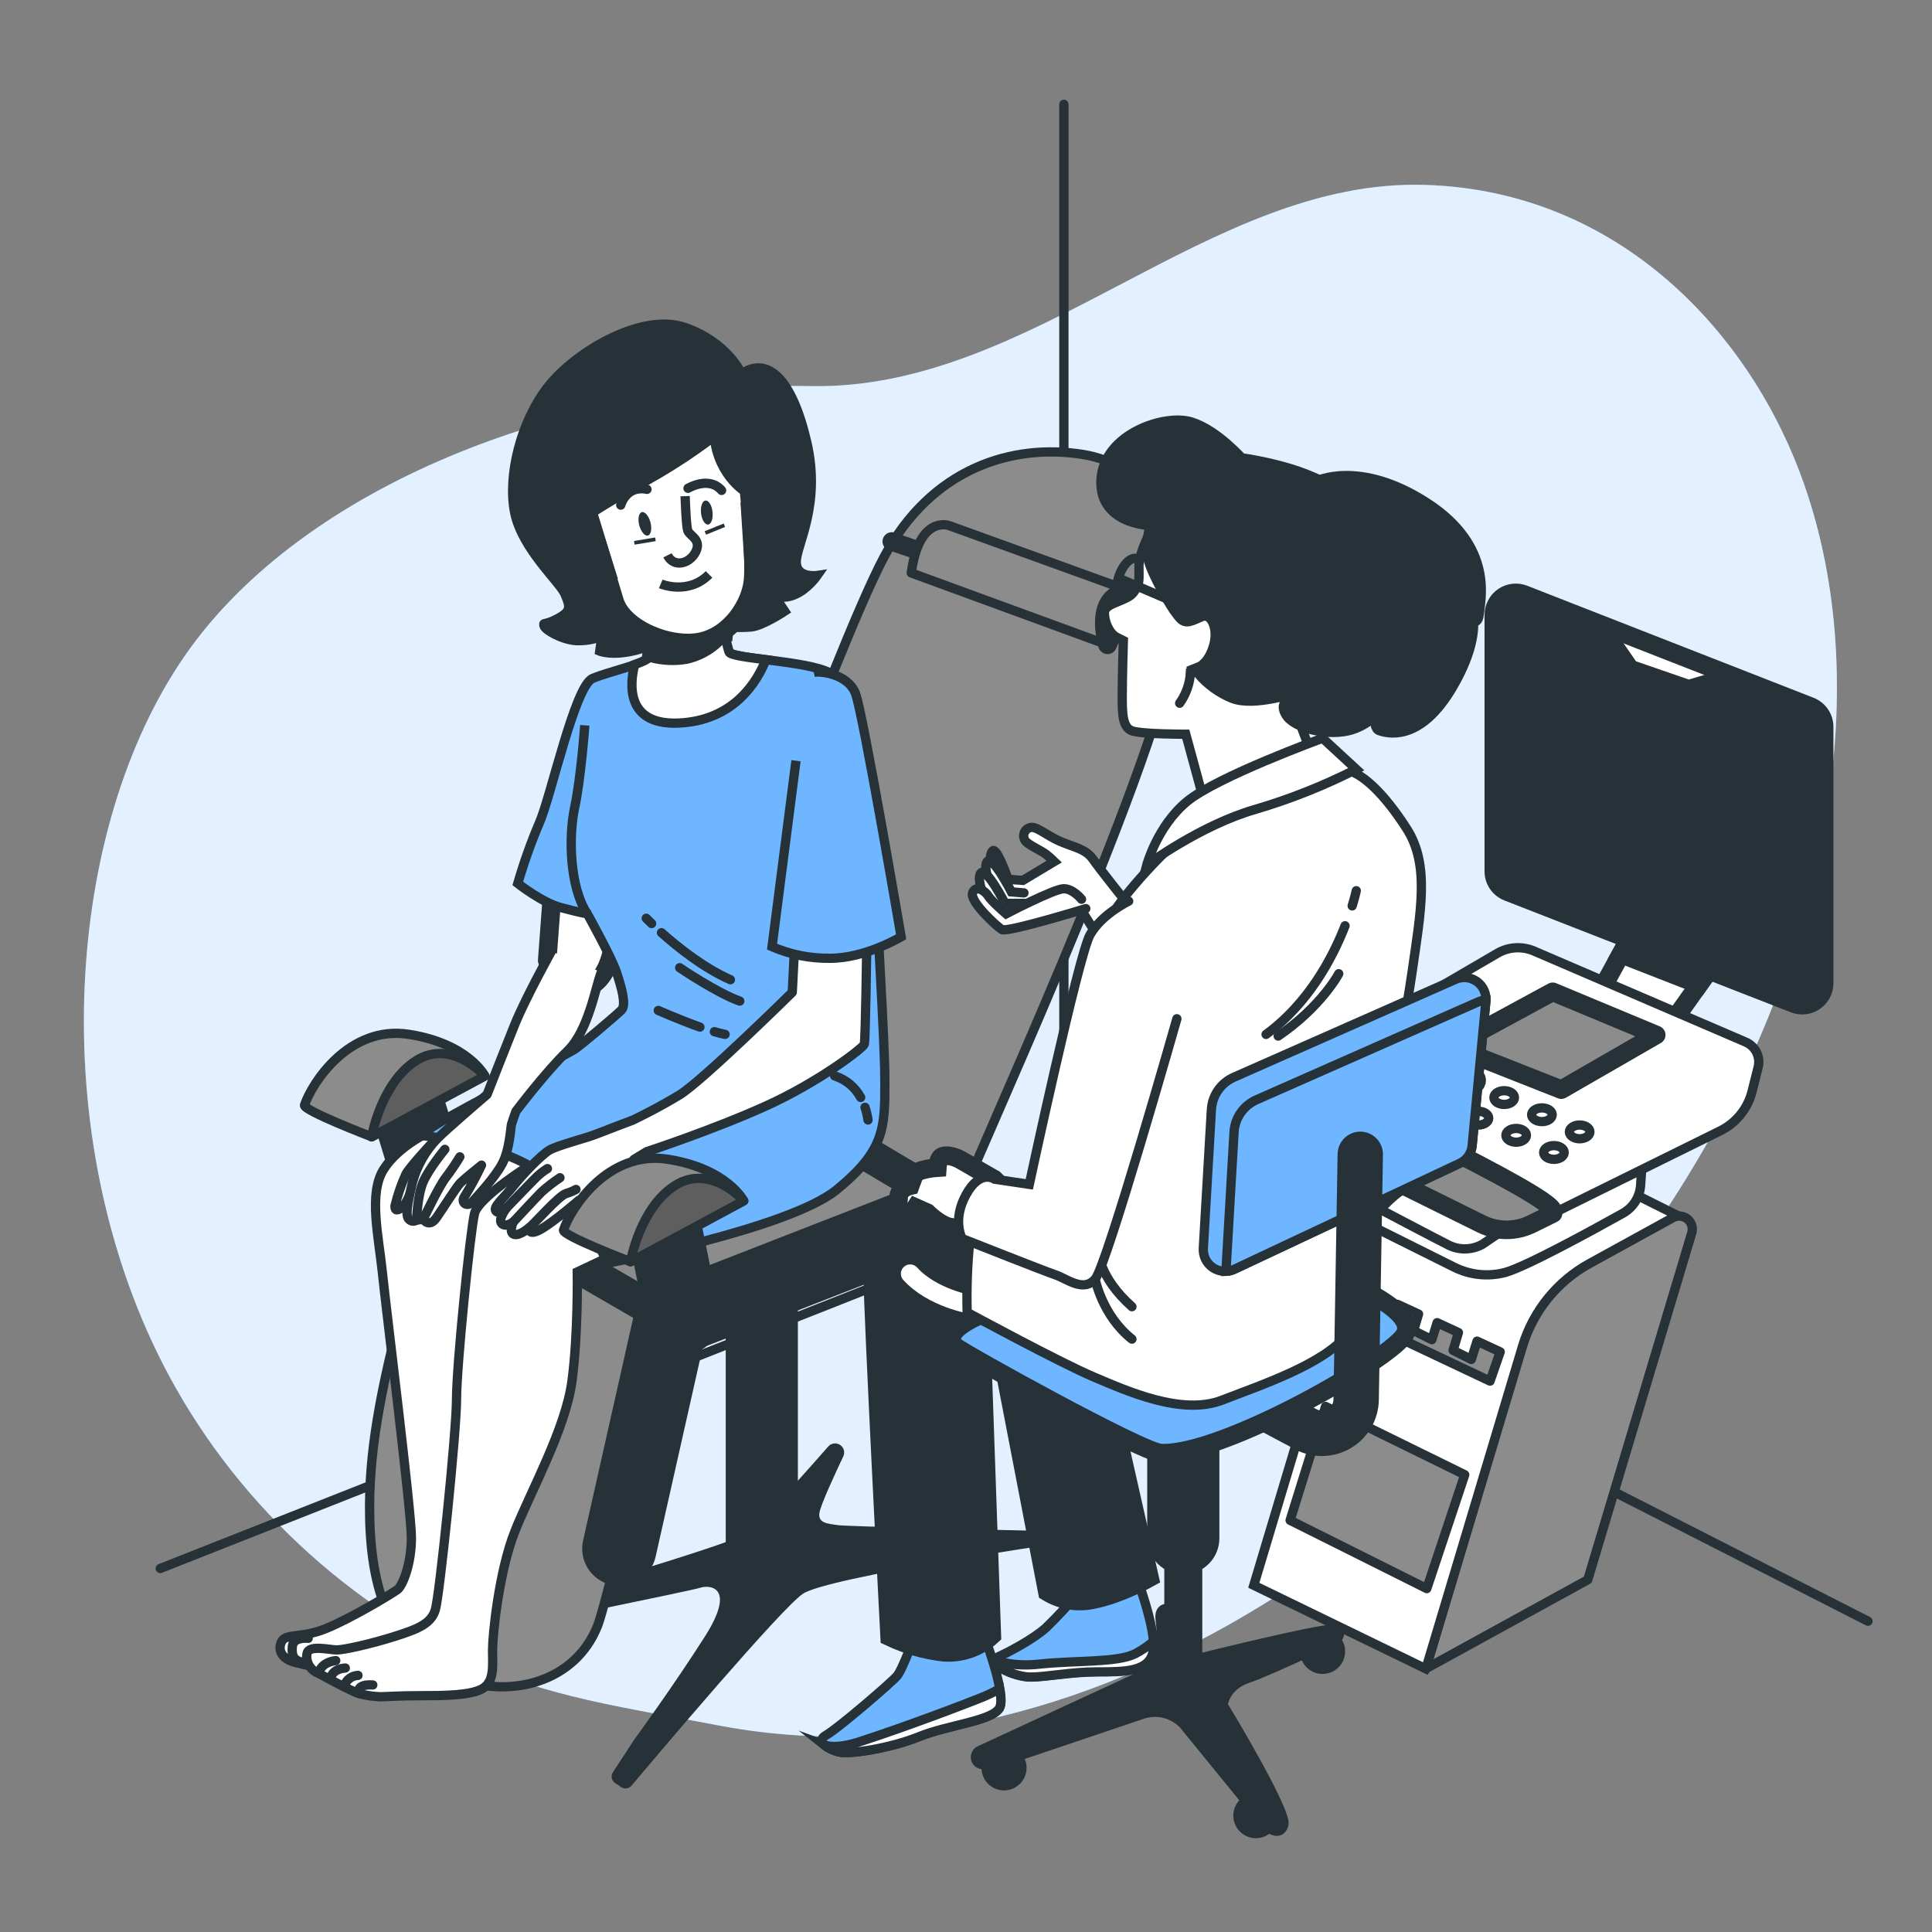 <svg width="104" height="104" viewBox="0 0 104 104" fill="none" xmlns="http://www.w3.org/2000/svg">
<rect x="0" y="0" width="104" height="104" fill="#808080" stroke="none"/>
<path d="M38.882 92.918C60.441 96.893 81.892 78.963 91.761 61.776C98.317 50.353 100.932 36.945 97.105 26.035C94.301 18.04 87.248 10.294 76.752 9.955C65.073 9.568 55.663 21.008 43.657 20.785C31.651 20.563 17.472 25.476 10.608 34.397C3.744 43.318 2.328 59.584 8.174 72.205C11.502 79.4 17.405 85.563 25.074 89.303C29.291 91.36 33.844 91.942 38.617 92.868L38.882 92.918Z" fill="#6EB6FF"/>
<path opacity="0.8" d="M38.882 92.918C60.441 96.893 81.892 78.963 91.761 61.776C98.317 50.353 100.932 36.945 97.105 26.035C94.301 18.04 87.248 10.294 76.752 9.955C65.073 9.568 55.663 21.008 43.657 20.785C31.651 20.563 17.472 25.476 10.608 34.397C3.744 43.318 2.328 59.584 8.174 72.205C11.502 79.4 17.405 85.563 25.074 89.303C29.291 91.36 33.844 91.942 38.617 92.868L38.882 92.918Z" fill="white"/>
<path d="M8.628 84.431L57.269 65.216L100.554 87.27" stroke="#263238" stroke-width="0.5" stroke-miterlimit="10" stroke-linecap="round"/>
<path d="M57.269 65.216V5.616" stroke="#263238" stroke-width="0.5" stroke-miterlimit="10" stroke-linecap="round"/>
<path d="M34.162 93.613L32.993 95.401C32.962 95.447 32.941 95.499 32.93 95.553C32.92 95.607 32.92 95.662 32.931 95.716C32.942 95.77 32.964 95.822 32.995 95.867C33.026 95.913 33.065 95.952 33.112 95.982L33.438 96.2C33.524 96.259 33.628 96.284 33.731 96.269C33.834 96.255 33.927 96.203 33.993 96.123C35.352 94.509 42.029 86.611 43.21 85.8C44.525 84.895 56.938 83.086 56.938 83.086C56.916 82.903 56.829 82.734 56.692 82.61C56.556 82.487 56.38 82.416 56.195 82.412C53.774 82.358 45.517 82.169 45.094 82.098C44.602 82.017 44.025 82.017 44.108 81.441C44.167 81.025 44.963 79.309 45.394 78.397C45.426 78.33 45.442 78.255 45.441 78.18C45.44 78.106 45.422 78.032 45.388 77.965C45.353 77.898 45.304 77.84 45.244 77.796C45.184 77.751 45.114 77.721 45.04 77.707C44.957 77.692 44.871 77.698 44.792 77.726C44.712 77.753 44.641 77.801 44.585 77.865C43.83 78.73 40.934 82.025 40.078 82.593C39.221 83.161 28.654 86.264 25.873 87.075C25.803 87.094 25.739 87.132 25.687 87.184C25.636 87.236 25.599 87.3 25.581 87.371C25.562 87.442 25.562 87.516 25.582 87.586C25.601 87.657 25.638 87.721 25.69 87.772C25.739 87.823 25.8 87.861 25.867 87.882C25.934 87.903 26.006 87.907 26.075 87.893C27.677 87.566 37.24 85.621 37.694 85.469C38.187 85.305 39.668 85.388 37.939 88.103C36.211 90.817 34.162 93.613 34.162 93.613Z" fill="#263238"/>
<path d="M41.007 86.179C40.492 86.178 39.999 85.973 39.635 85.609C39.271 85.245 39.066 84.751 39.066 84.236V68.266C39.083 67.762 39.295 67.284 39.657 66.933C40.019 66.583 40.504 66.387 41.008 66.387C41.512 66.387 41.997 66.583 42.359 66.933C42.721 67.284 42.933 67.762 42.95 68.266V84.24C42.949 84.755 42.743 85.248 42.379 85.611C42.015 85.975 41.522 86.179 41.007 86.179Z" fill="#263238"/>
<path d="M21.407 57.791L23.167 63.565" stroke="#263238" stroke-width="4" stroke-miterlimit="10" stroke-linecap="round"/>
<path d="M16.392 59.488C16.299 59.773 20.003 61.192 20.003 61.192L26.098 57.914C26.098 57.914 25.218 56.179 22.008 55.678C18.799 55.176 16.794 58.292 16.392 59.488Z" fill="#8C8C8C" stroke="#263238" stroke-width="0.5" stroke-linecap="round" stroke-linejoin="round"/>
<path d="M20.003 61.2C20.003 61.2 20.505 58.288 22.41 57.09C24.315 55.892 26.098 57.922 26.098 57.922L20.003 61.2Z" fill="#5E5E5E" stroke="#263238" stroke-width="0.5" stroke-linecap="round" stroke-linejoin="round"/>
<path d="M36.109 71.059C36.109 71.059 32.849 85.827 32.157 87.541C30.967 90.505 27.616 91.399 24.769 90.422C20.671 89.024 19.881 84.912 19.895 81.024C19.91 77.488 20.702 74.16 21.538 70.764C21.94 69.127 22.296 67.477 22.664 65.834C22.726 65.56 22.909 63.698 23.167 63.565L37.232 56.324C37.232 56.324 44.963 34.957 47.551 30.052C50.138 25.147 54.556 23.856 58.313 24.467C61.543 24.993 64.307 28.003 63.218 34.821C62.127 41.64 51.986 63.525 51.713 64.611C51.441 65.697 36.109 71.059 36.109 71.059Z" fill="#8C8C8C" stroke="#263238" stroke-width="0.5" stroke-linecap="round" stroke-linejoin="round"/>
<path d="M36.109 71.467C36.036 71.467 35.964 71.448 35.901 71.413L22.959 63.925C22.902 63.903 22.851 63.87 22.809 63.826C22.767 63.783 22.735 63.731 22.715 63.674C22.695 63.617 22.688 63.556 22.693 63.496C22.699 63.435 22.718 63.377 22.749 63.325C22.779 63.273 22.821 63.228 22.871 63.194C22.921 63.16 22.977 63.136 23.037 63.126C23.096 63.116 23.158 63.119 23.216 63.135C23.274 63.15 23.329 63.179 23.375 63.218L36.317 70.706C36.389 70.754 36.445 70.824 36.475 70.906C36.506 70.988 36.51 71.077 36.487 71.161C36.464 71.245 36.415 71.32 36.347 71.375C36.279 71.43 36.196 71.462 36.109 71.467Z" fill="#8C8C8C" stroke="#263238" stroke-linecap="round" stroke-linejoin="round"/>
<path d="M51.23 65.235C51.157 65.235 51.086 65.216 51.022 65.179L37.024 56.849C36.949 56.786 36.898 56.698 36.882 56.601C36.865 56.504 36.883 56.404 36.933 56.319C36.983 56.234 37.061 56.17 37.154 56.138C37.247 56.105 37.348 56.107 37.44 56.142L51.438 64.462C51.531 64.517 51.599 64.607 51.627 64.711C51.655 64.816 51.641 64.927 51.588 65.021C51.553 65.085 51.501 65.139 51.438 65.176C51.375 65.214 51.304 65.234 51.23 65.235Z" fill="#8C8C8C" stroke="#263238" stroke-linecap="round" stroke-linejoin="round"/>
<path d="M51.584 65.029L36.109 71.059L33.34 83.362" stroke="#263238" stroke-width="4" stroke-miterlimit="10" stroke-linecap="round"/>
<path d="M48.006 29.148L63.288 34.379" stroke="#263238" stroke-linecap="round" stroke-linejoin="round"/>
<path d="M49.055 30.842L59.619 34.711L60.867 31.828L51.091 28.292C51.091 28.292 49.477 27.689 49.055 30.842Z" fill="#8C8C8C" stroke="#263238" stroke-width="0.5" stroke-linecap="round" stroke-linejoin="round"/>
<path d="M59.619 34.711C59.619 34.711 58.752 31.963 60.867 31.828L59.619 34.711Z" fill="#5E5E5E" stroke="#263238" stroke-linecap="round" stroke-linejoin="round"/>
<path d="M39.917 20.12C39.917 20.12 39.183 18.425 36.864 17.624C34.545 16.823 30.992 18.928 29.513 20.8C28.034 22.672 27.306 25.607 27.703 27.585C28.101 29.563 30.135 31.319 30.418 31.997C30.701 32.675 30.757 32.902 30.021 33.297C29.284 33.692 29.23 33.467 29.286 33.692C29.343 33.917 30.247 34.428 30.984 34.484C31.465 34.508 31.946 34.431 32.396 34.258L32.284 35.05C32.284 35.05 32.962 35.333 34.262 34.994C35.562 34.655 36.134 34.089 36.134 34.089C36.134 34.089 37.151 34.541 37.717 34.541C38.213 34.511 38.705 34.436 39.187 34.314L39.243 33.75C39.639 33.783 40.036 33.783 40.431 33.75C41.055 33.692 42.241 32.902 42.241 32.902L41.675 32.053C41.857 32.121 42.052 32.151 42.246 32.142C42.441 32.132 42.632 32.083 42.806 31.997C43.484 31.714 43.994 30.978 43.994 30.978C43.994 30.978 42.863 31.148 42.863 30.243C42.863 29.339 44.219 27.19 43.428 23.795C42.638 20.401 41.332 19.159 39.917 20.12Z" fill="#263238" stroke="#263238" stroke-width="0.5" stroke-miterlimit="10"/>
<path d="M29.727 48.071L29.457 51.701C29.457 51.701 30.081 53.492 31.25 53.269C32.419 53.047 32.773 51.969 32.997 51.029C33.16 50.26 33.279 49.482 33.355 48.699L29.727 48.071Z" fill="white" stroke="#263238" stroke-linecap="round" stroke-linejoin="round"/>
<path d="M23.167 60.909C23.167 60.909 21.466 61.657 20.648 62.953C19.831 64.249 20.384 66.56 20.58 68.469C20.775 70.379 22.146 81.343 22.146 82.774C22.146 84.205 21.669 85.363 21.397 85.567C21.125 85.771 18.876 87.133 17.514 87.678C16.151 88.223 15.334 87.886 15.13 88.427C14.926 88.968 15.338 89.313 15.754 89.448C16.17 89.584 18.545 90.131 19.498 89.864C20.451 89.598 20.996 89.251 22.699 88.91C24.403 88.569 25.151 88.978 25.22 87.277C25.289 85.575 25.083 83.741 25.151 81.827C25.22 79.914 26.038 75.015 26.106 72.018C26.175 69.021 26.173 66.365 26.173 66.365L30.601 63.775C30.107 62.638 29.243 61.702 28.149 61.119C26.368 60.228 23.167 60.909 23.167 60.909Z" fill="white" stroke="#263238" stroke-width="0.5" stroke-miterlimit="10" stroke-linecap="round"/>
<path d="M16.59 88.192C16.59 88.192 15.789 88.09 15.737 88.631C15.685 89.172 15.841 89.38 16.28 89.484" stroke="#263238" stroke-width="0.5" stroke-miterlimit="10" stroke-linecap="round"/>
<path d="M28.737 62.585C28.737 62.585 25.771 64.41 25.544 65.323C25.318 66.236 24.575 73.534 24.575 75.307C24.575 77.079 23.662 85.915 23.433 86.657C23.204 87.4 22.52 87.683 21.266 88.082C20.012 88.481 18.529 88.816 18.129 88.816C17.73 88.816 16.646 88.531 16.534 88.989C16.517 89.052 16.509 89.117 16.509 89.182C16.513 89.373 16.572 89.558 16.68 89.714C16.788 89.871 16.94 89.993 17.116 90.064L17.16 90.083C17.16 90.083 18.928 91.052 19.327 91.167C19.7 91.266 20.082 91.323 20.467 91.337C20.696 91.337 21.494 91.279 22.634 91.279C23.774 91.279 25.372 91.279 26 90.882C26.628 90.484 26.514 89.634 26.514 88.827C26.514 88.02 26.855 84.606 27.712 82.441C28.569 80.276 30.449 76.908 30.79 74.342C31.131 71.775 31.075 68.468 31.075 68.468L33.128 67.498C33.012 66.246 32.537 65.053 31.759 64.064C30.449 62.357 28.737 62.585 28.737 62.585Z" fill="white" stroke="#263238" stroke-width="0.5" stroke-miterlimit="10" stroke-linecap="round"/>
<path d="M17.16 90.075C17.16 90.075 17.218 89.502 18.073 89.39" stroke="#263238" stroke-width="0.5" stroke-miterlimit="10" stroke-linecap="round"/>
<path d="M17.788 90.359C17.788 90.359 17.844 89.846 18.587 89.79" stroke="#263238" stroke-width="0.5" stroke-miterlimit="10" stroke-linecap="round"/>
<path d="M18.529 90.759C18.578 90.599 18.676 90.457 18.809 90.355C18.942 90.252 19.104 90.194 19.271 90.187" stroke="#263238" stroke-width="0.5" stroke-miterlimit="10" stroke-linecap="round"/>
<path d="M19.327 91.158C19.327 91.158 19.098 90.644 20.068 90.701" stroke="#263238" stroke-width="0.5" stroke-miterlimit="10" stroke-linecap="round"/>
<path d="M34.68 33.322C34.68 33.322 35.225 34.753 35.096 35.229C34.967 35.706 32.849 36.115 31.895 36.523C30.94 36.931 29.646 42.927 29.035 44.29C28.583 45.355 28.195 46.446 27.872 47.557C27.872 47.557 29.166 48.581 30.187 48.853C31.208 49.126 31.616 49.192 31.616 49.192C31.616 49.192 32.91 51.509 33.182 52.327C33.455 53.144 33.727 54.097 33.455 54.369C33.182 54.642 31.343 56.208 30.936 56.48C30.528 56.753 24.737 59.75 23.656 60.432L22.566 61.113C22.566 61.113 26.04 61.385 28.492 62.748C30.944 64.11 32.714 67.993 32.714 67.993C32.714 67.993 42.455 66.155 45.042 64.041C47.63 61.928 47.632 60.713 47.632 58.253C47.632 55.792 47.156 48.988 47.156 47.353C47.156 45.719 45.725 37.205 44.907 36.388C44.09 35.57 39.389 35.502 39.254 35.094C39.119 34.686 38.838 33.322 38.838 33.322H34.68Z" fill="#6EB6FF" stroke="#263238" stroke-width="0.5" stroke-miterlimit="10"/>
<path d="M35.607 50.207C36.462 50.968 37.877 52.108 39.318 52.738" stroke="#263238" stroke-width="0.5" stroke-miterlimit="10" stroke-linecap="round"/>
<path d="M34.788 49.431C34.788 49.431 34.892 49.537 35.077 49.714" stroke="#263238" stroke-width="0.5" stroke-miterlimit="10" stroke-linecap="round"/>
<path d="M36.585 52.092C36.585 52.092 38.598 53.458 39.821 53.889" stroke="#263238" stroke-width="0.5" stroke-miterlimit="10" stroke-linecap="round"/>
<path d="M46.565 59.609C46.639 59.83 46.692 60.058 46.725 60.289" stroke="#263238" stroke-width="0.5" stroke-miterlimit="10" stroke-linecap="round"/>
<path d="M44.928 57.916C45.528 58.106 46.031 58.523 46.33 59.076" stroke="#263238" stroke-width="0.5" stroke-miterlimit="10" stroke-linecap="round"/>
<path d="M38.455 55.536C38.663 55.599 38.871 55.648 39.031 55.68" stroke="#263238" stroke-width="0.5" stroke-miterlimit="10" stroke-linecap="round"/>
<path d="M35.435 54.392C35.435 54.392 36.585 54.9 37.677 55.289" stroke="#263238" stroke-width="0.5" stroke-miterlimit="10" stroke-linecap="round"/>
<path d="M36.791 38.906C39.574 38.667 40.766 36.672 41.23 35.512C40.177 35.379 39.301 35.266 39.243 35.096C39.106 34.68 38.827 33.324 38.827 33.324H34.667C34.667 33.324 35.212 34.755 35.083 35.231C35.029 35.422 34.653 35.603 34.162 35.778C33.925 36.704 33.571 39.185 36.791 38.906Z" fill="white" stroke="#263238" stroke-width="0.5" stroke-miterlimit="10"/>
<path d="M36.928 35.237C37.745 35.047 38.464 34.564 38.95 33.881C38.884 33.567 38.834 33.322 38.834 33.322H34.674C34.674 33.322 35.167 34.622 35.09 35.154C35.689 35.317 36.317 35.345 36.928 35.237Z" fill="#263238" stroke="#263238" stroke-miterlimit="10"/>
<path d="M38.673 23.005C37.441 23.971 36.137 24.841 34.771 25.607C32.623 26.793 31.605 27.479 31.605 27.479C31.605 27.479 32.791 31.381 33.074 32.342C33.527 33.869 36.071 34.886 37.712 34.547C39.353 34.208 40.427 32.511 40.539 31.219C40.651 29.927 40.314 26.3 40.314 26.3C40.314 26.3 38.673 25.376 38.673 23.005Z" fill="white" stroke="#263238" stroke-miterlimit="10"/>
<path d="M34.145 29.22L35.281 29.031" stroke="#263238" stroke-width="0.2" stroke-miterlimit="10"/>
<path d="M38.994 28.273L37.97 28.689" stroke="#263238" stroke-width="0.2" stroke-miterlimit="10"/>
<path d="M36.881 26.707C36.881 26.707 36.929 28.276 37.022 28.561C37.116 28.846 37.783 29.037 37.451 29.703C37.118 30.368 36.263 30.56 35.93 29.894" stroke="#263238" stroke-width="0.5" stroke-miterlimit="10"/>
<path d="M35.015 28.12C35.104 28.467 35.044 28.783 34.877 28.827C34.711 28.871 34.503 28.619 34.411 28.276C34.32 27.933 34.384 27.612 34.549 27.569C34.713 27.525 34.923 27.772 35.015 28.12Z" fill="#263238"/>
<path d="M38.355 27.558C38.395 27.914 38.288 28.22 38.118 28.238C37.947 28.257 37.777 27.983 37.737 27.627C37.698 27.271 37.804 26.963 37.977 26.945C38.149 26.926 38.318 27.201 38.355 27.558Z" fill="#263238"/>
<path d="M33.415 27.19C33.415 27.19 33.698 26.115 34.827 26.341" stroke="#263238" stroke-width="0.5" stroke-miterlimit="10" stroke-linecap="round"/>
<path d="M37.035 26.285C37.035 26.285 38.164 25.607 38.844 26.398" stroke="#263238" stroke-width="0.5" stroke-miterlimit="10" stroke-linecap="round"/>
<path d="M35.568 31.431C35.568 31.431 37.038 32.055 38.168 30.921" stroke="#263238" stroke-width="0.5" stroke-miterlimit="10"/>
<path d="M31.824 28.263C31.824 28.263 31.146 27.473 30.863 28.378C30.58 29.282 31.034 29.625 31.373 29.904C31.712 30.183 32.504 30.414 32.504 30.414L31.824 28.263Z" stroke="#263238" stroke-miterlimit="10"/>
<path d="M40.371 27.19C40.371 27.19 40.995 26.002 41.275 27.19C41.556 28.378 40.587 29.528 40.531 29.696L40.371 27.19Z" stroke="#263238" stroke-miterlimit="10"/>
<path d="M42.786 50.692L42.648 53.417C42.648 53.417 37.812 58.184 36.587 58.933C35.362 59.682 34.066 60.295 34.066 60.295C34.066 60.295 32.662 60.824 32.159 61.025C31.487 61.294 30.008 61.649 29.561 61.92C29.114 62.19 28.128 63.22 27.635 63.846C27.142 64.472 26.514 64.967 26.695 65.192C26.876 65.416 27.277 65.011 27.277 65.011C27.277 65.011 26.784 65.635 27.007 65.863C27.23 66.092 27.631 65.774 27.631 65.774C27.631 65.774 27.363 66.356 27.675 66.446C27.987 66.535 28.482 66.086 28.482 66.086C28.482 66.086 28.392 66.579 29.106 66.175C29.819 65.772 31.165 64.609 31.165 64.609C31.165 64.609 32.33 64.428 33.002 63.892C33.467 63.475 33.847 62.973 34.123 62.413L34.807 61.997C34.807 61.997 38.343 60.838 41.211 59.544C44.08 58.251 46.455 56.412 46.524 56.216C46.592 56.021 46.659 50.835 46.659 50.835C46.659 50.835 43.68 50.752 42.786 50.692Z" fill="white" stroke="#263238" stroke-width="0.5" stroke-linecap="round" stroke-linejoin="round"/>
<path d="M27.277 65.011C27.277 65.011 28.525 63.713 28.844 63.399C29.031 63.21 29.241 63.045 29.468 62.906" stroke="#263238" stroke-width="0.5" stroke-linecap="round" stroke-linejoin="round"/>
<path d="M27.635 65.774C27.635 65.774 28.843 64.474 29.157 64.16C29.467 63.882 29.796 63.628 30.143 63.398" stroke="#263238" stroke-width="0.5" stroke-linecap="round" stroke-linejoin="round"/>
<path d="M28.496 66.086C28.81 65.818 30.064 64.385 30.468 64.249C30.655 64.196 30.835 64.122 31.005 64.027" stroke="#263238" stroke-width="0.5" stroke-linecap="round" stroke-linejoin="round"/>
<path d="M42.848 40.951L41.559 50.96C42.547 51.388 43.616 51.601 44.693 51.584C46.6 51.584 48.508 50.426 48.508 50.426C48.508 50.426 46.463 38.437 46.056 37.347C45.648 36.257 44.148 36.121 43.807 36.19" fill="#6EB6FF"/>
<path d="M42.848 40.951L41.559 50.96C42.547 51.388 43.616 51.601 44.693 51.584C46.6 51.584 48.508 50.426 48.508 50.426C48.508 50.426 46.463 38.437 46.056 37.347C45.648 36.257 44.148 36.121 43.807 36.19" stroke="#263238" stroke-width="0.5" stroke-miterlimit="10"/>
<path d="M31.479 39.044C31.479 39.044 31.271 41.904 30.934 43.472C30.597 45.041 30.662 47.763 31.614 49.192" stroke="#263238" stroke-width="0.5" stroke-miterlimit="10"/>
<path d="M23.232 61.556C23.232 61.556 22.021 62.856 21.842 63.22C21.595 63.767 21.4 64.337 21.26 64.921C21.26 65.102 21.305 65.235 21.617 65.01C21.93 64.786 22.156 63.981 22.335 63.667C22.514 63.353 23.096 62.419 23.096 62.419" stroke="#263238" stroke-width="0.5" stroke-linecap="round" stroke-linejoin="round"/>
<path d="M29.682 51.208C29.682 51.208 28.292 53.716 27.71 55.149C27.25 56.285 26.508 58.18 26.219 58.918C25.871 59.215 24.07 60.761 23.544 61.287C22.902 61.952 22.44 62.769 22.2 63.66C22.021 64.468 21.797 65.325 21.977 65.587C22 65.623 22.03 65.654 22.065 65.679C22.1 65.703 22.14 65.72 22.181 65.729C22.223 65.737 22.266 65.737 22.308 65.728C22.35 65.72 22.39 65.703 22.425 65.678L22.782 65.632C22.782 65.632 23.096 66.125 23.5 65.543C23.904 64.96 24.575 63.879 24.798 63.66C25.02 63.442 25.919 62.72 25.919 62.72C25.651 63.291 25.351 63.846 25.023 64.384C24.754 64.742 25.158 65.008 25.426 64.698C25.694 64.388 26.637 63.398 27.038 62.637C27.44 61.876 27.487 60.711 27.531 60.532C27.558 60.424 27.681 60.081 27.774 59.819C27.774 59.819 29.368 57.71 30.532 56.589C31.697 55.467 32.057 53.096 32.369 52.333" fill="white"/>
<path d="M29.682 51.208C29.682 51.208 28.292 53.716 27.71 55.149C27.25 56.285 26.508 58.18 26.219 58.918C25.871 59.215 24.07 60.761 23.544 61.287C22.902 61.952 22.44 62.769 22.2 63.66C22.021 64.468 21.797 65.325 21.977 65.587C22 65.623 22.03 65.654 22.065 65.679C22.1 65.703 22.14 65.72 22.181 65.729C22.223 65.737 22.266 65.737 22.308 65.728C22.35 65.72 22.39 65.703 22.425 65.678L22.782 65.632C22.782 65.632 23.096 66.125 23.5 65.543C23.904 64.96 24.575 63.879 24.798 63.66C25.02 63.442 25.919 62.72 25.919 62.72C25.651 63.291 25.351 63.846 25.023 64.384C24.754 64.742 25.158 65.008 25.426 64.698C25.694 64.388 26.637 63.398 27.038 62.637C27.44 61.876 27.487 60.711 27.531 60.532C27.558 60.424 27.681 60.081 27.774 59.819C27.774 59.819 29.368 57.71 30.532 56.589C31.697 55.467 32.057 53.096 32.369 52.333" stroke="#263238" stroke-width="0.5" stroke-linecap="round" stroke-linejoin="round"/>
<path d="M22.782 65.633C22.782 65.633 23.635 63.842 23.993 63.392C24.267 63.034 24.521 62.66 24.754 62.273" stroke="#263238" stroke-width="0.5" stroke-linecap="round" stroke-linejoin="round"/>
<path d="M22.424 65.678C22.424 65.678 22.47 64.332 22.782 63.617C23.094 62.901 23.947 61.87 23.947 61.87" stroke="#263238" stroke-width="0.5" stroke-linecap="round" stroke-linejoin="round"/>
<path d="M35.647 65.512L36.749 70.928" stroke="#263238" stroke-width="4" stroke-miterlimit="10" stroke-linecap="round"/>
<path d="M30.333 66.215C30.237 66.5 33.942 67.918 33.942 67.918L40.036 64.642C40.036 64.642 39.156 62.906 35.949 62.404C32.742 61.903 30.734 65.011 30.333 66.215Z" fill="#8C8C8C" stroke="#263238" stroke-width="0.5" stroke-linecap="round" stroke-linejoin="round"/>
<path d="M33.941 67.919C33.941 67.919 34.443 65.007 36.348 63.809C38.253 62.611 40.036 64.641 40.036 64.641L33.941 67.919Z" fill="#5E5E5E" stroke="#263238" stroke-width="0.5" stroke-linecap="round" stroke-linejoin="round"/>
<path d="M82.368 61.47C81.73 61.117 81.131 60.863 80.785 61.054L76.299 63.521C74.558 64.478 73.262 66.082 72.692 67.985L67.492 85.336L76.752 89.831L90.688 65.626L82.368 61.47Z" fill="white" stroke="#263238" stroke-width="0.5" stroke-miterlimit="10" stroke-linecap="round"/>
<path d="M85.471 85.039L76.758 89.823L81.958 72.469C82.531 70.57 83.826 68.971 85.565 68.016L90.049 65.551C90.172 65.483 90.313 65.453 90.453 65.465C90.593 65.477 90.726 65.531 90.835 65.619C90.944 65.707 91.025 65.826 91.066 65.96C91.107 66.095 91.108 66.238 91.067 66.373L85.471 85.039Z" fill="#8C8C8C" stroke="#263238" stroke-width="0.5" stroke-linecap="round" stroke-linejoin="round"/>
<path d="M71.355 75.708L78.847 79.385L76.804 85.515L69.447 81.838L71.355 75.708Z" fill="#8C8C8C" stroke="#263238" stroke-width="0.5" stroke-linecap="round" stroke-linejoin="round"/>
<path d="M79.51 72.194L79.202 73.178L78.221 72.689L78.507 71.731L77.361 71.2L77.076 72.115L76.095 71.627L76.361 70.736L75.225 70.212L74.949 71.094L73.967 70.603L74.225 69.748L73.262 69.303L72.717 70.803L80.209 74.345L80.756 72.771L79.51 72.194Z" fill="#8C8C8C" stroke="#263238" stroke-width="0.5" stroke-linecap="round" stroke-linejoin="round"/>
<path d="M68.357 59.086L65.824 60.505C65.717 60.565 65.624 60.648 65.552 60.747C65.479 60.847 65.429 60.961 65.404 61.081C65.379 61.201 65.38 61.326 65.408 61.446C65.435 61.565 65.487 61.678 65.562 61.776C65.642 61.88 65.744 61.963 65.861 62.021L78.302 68.224C79.148 68.639 80.115 68.736 81.027 68.496C82.16 68.178 85.696 66.24 87.36 65.312C87.632 65.16 87.862 64.942 88.029 64.679C88.196 64.416 88.294 64.115 88.315 63.804L88.384 62.764L86.611 62.348L79.802 66.98C79.51 67.142 79.182 67.228 78.848 67.228C78.514 67.228 78.186 67.142 77.894 66.98C76.804 66.435 67.267 61.395 67.267 61.395C67.267 61.395 66.816 61.025 67.475 60.592C67.931 60.293 69.316 59.488 69.316 59.488L68.357 59.086Z" fill="white" stroke="#263238" stroke-width="0.5" stroke-miterlimit="10" stroke-linecap="round"/>
<path d="M88.246 49.55L85.931 53.774L89.746 55.409L92.743 51.185L88.246 49.55Z" fill="white" stroke="#263238" stroke-miterlimit="10" stroke-linecap="round"/>
<path d="M87.258 51.355L91.458 52.994L92.743 51.185L88.246 49.55L87.258 51.355Z" fill="#263238" stroke="#263238" stroke-miterlimit="10" stroke-linecap="round"/>
<path d="M82.576 51.195L93.975 56.097C94.228 56.207 94.433 56.402 94.556 56.649C94.678 56.896 94.709 57.178 94.642 57.445L94.316 58.745C94.202 59.203 93.99 59.63 93.694 59.997C93.398 60.364 93.026 60.662 92.604 60.871L82.449 65.886C82.029 66.094 81.566 66.202 81.097 66.202C80.628 66.202 80.166 66.094 79.745 65.886L67.921 60.037C67.801 59.978 67.701 59.888 67.629 59.776C67.556 59.664 67.516 59.535 67.512 59.402C67.507 59.269 67.539 59.138 67.603 59.021C67.667 58.905 67.762 58.808 67.877 58.741L80.609 51.313C80.904 51.142 81.237 51.041 81.578 51.021C81.92 51 82.262 51.06 82.576 51.195Z" fill="white" stroke="#263238" stroke-width="0.5" stroke-miterlimit="10" stroke-linecap="round"/>
<path d="M96.583 54.028L81.166 48.006C80.945 47.92 80.754 47.77 80.62 47.574C80.485 47.378 80.413 47.146 80.413 46.908V33.095C80.413 32.903 80.46 32.714 80.55 32.544C80.639 32.374 80.769 32.228 80.928 32.12C81.087 32.012 81.269 31.944 81.46 31.922C81.651 31.9 81.844 31.925 82.023 31.994L97.44 38.026C97.661 38.113 97.852 38.264 97.986 38.459C98.12 38.655 98.192 38.887 98.193 39.125V52.938C98.191 53.129 98.143 53.317 98.053 53.486C97.962 53.654 97.832 53.798 97.674 53.905C97.516 54.013 97.334 54.08 97.144 54.101C96.954 54.122 96.761 54.097 96.583 54.028Z" fill="white" stroke="#263238" stroke-miterlimit="10" stroke-linecap="round"/>
<path d="M96.899 38.349L92.5 36.631L90.896 37.103L87.749 36.017L86.576 34.32L82.51 32.731C82.343 32.666 82.162 32.642 81.984 32.662C81.805 32.683 81.635 32.746 81.486 32.847C81.338 32.949 81.217 33.085 81.133 33.243C81.049 33.402 81.006 33.579 81.006 33.758V46.654C81.006 46.876 81.073 47.093 81.198 47.276C81.323 47.459 81.5 47.599 81.707 47.68L96.096 53.296C96.263 53.361 96.444 53.385 96.622 53.365C96.8 53.344 96.971 53.281 97.119 53.18C97.267 53.079 97.388 52.943 97.472 52.785C97.556 52.626 97.6 52.45 97.6 52.27V39.374C97.6 39.153 97.533 38.936 97.408 38.753C97.283 38.57 97.106 38.429 96.899 38.349Z" fill="#263238" stroke="#263238" stroke-miterlimit="10" stroke-linecap="round"/>
<path d="M83.581 53.389L89.155 55.712L84.045 58.656L78.158 56.332L83.581 53.389Z" fill="#8C8C8C" stroke="#263238" stroke-linecap="round" stroke-linejoin="round"/>
<path d="M83.581 65.162C83.435 64.299 71.309 58.566 69.489 57.797L67.879 58.741C67.764 58.808 67.669 58.905 67.605 59.021C67.541 59.138 67.509 59.269 67.514 59.402C67.518 59.535 67.558 59.664 67.63 59.776C67.702 59.888 67.803 59.978 67.922 60.037L79.747 65.886C80.168 66.094 80.63 66.202 81.099 66.202C81.568 66.202 82.031 66.094 82.451 65.886L83.599 65.32C83.595 65.266 83.589 65.212 83.581 65.162Z" fill="#8C8C8C" stroke="#263238" stroke-linecap="round" stroke-linejoin="round"/>
<path d="M74.874 56.682C75.18 56.682 75.427 56.516 75.427 56.312C75.427 56.107 75.18 55.941 74.874 55.941C74.569 55.941 74.321 56.107 74.321 56.312C74.321 56.516 74.569 56.682 74.874 56.682Z" fill="white" stroke="#263238" stroke-miterlimit="10" stroke-linecap="round"/>
<path d="M76.906 57.606C77.212 57.606 77.46 57.44 77.46 57.236C77.46 57.031 77.212 56.865 76.906 56.865C76.601 56.865 76.353 57.031 76.353 57.236C76.353 57.44 76.601 57.606 76.906 57.606Z" fill="white" stroke="#263238" stroke-miterlimit="10" stroke-linecap="round"/>
<path d="M78.938 58.529C79.244 58.529 79.491 58.363 79.491 58.159C79.491 57.954 79.244 57.789 78.938 57.789C78.632 57.789 78.385 57.954 78.385 58.159C78.385 58.363 78.632 58.529 78.938 58.529Z" fill="white" stroke="#263238" stroke-miterlimit="10" stroke-linecap="round"/>
<path d="M80.97 59.452C81.276 59.452 81.524 59.287 81.524 59.082C81.524 58.878 81.276 58.712 80.97 58.712C80.665 58.712 80.417 58.878 80.417 59.082C80.417 59.287 80.665 59.452 80.97 59.452Z" fill="white" stroke="#263238" stroke-width="0.5" stroke-miterlimit="10" stroke-linecap="round"/>
<path d="M83.556 60.006C83.556 60.214 83.308 60.376 83.001 60.376C82.693 60.376 82.447 60.21 82.447 60.006C82.447 59.802 82.695 59.638 83.001 59.638C83.306 59.638 83.556 59.802 83.556 60.006Z" fill="white" stroke="#263238" stroke-width="0.5" stroke-miterlimit="10" stroke-linecap="round"/>
<path d="M85.033 61.3C85.338 61.3 85.586 61.134 85.586 60.929C85.586 60.725 85.338 60.559 85.033 60.559C84.727 60.559 84.48 60.725 84.48 60.929C84.48 61.134 84.727 61.3 85.033 61.3Z" fill="white" stroke="#263238" stroke-width="0.5" stroke-miterlimit="10" stroke-linecap="round"/>
<path d="M73.489 57.791C73.794 57.791 74.042 57.625 74.042 57.42C74.042 57.216 73.794 57.05 73.489 57.05C73.183 57.05 72.936 57.216 72.936 57.42C72.936 57.625 73.183 57.791 73.489 57.791Z" fill="white" stroke="#263238" stroke-miterlimit="10" stroke-linecap="round"/>
<path d="M75.521 58.714C75.827 58.714 76.074 58.548 76.074 58.344C76.074 58.139 75.827 57.974 75.521 57.974C75.216 57.974 74.968 58.139 74.968 58.344C74.968 58.548 75.216 58.714 75.521 58.714Z" fill="white" stroke="#263238" stroke-miterlimit="10" stroke-linecap="round"/>
<path d="M77.553 59.638C77.858 59.638 78.106 59.472 78.106 59.268C78.106 59.063 77.858 58.898 77.553 58.898C77.247 58.898 76.999 59.063 76.999 59.268C76.999 59.472 77.247 59.638 77.553 59.638Z" fill="white" stroke="#263238" stroke-miterlimit="10" stroke-linecap="round"/>
<path d="M79.585 60.561C79.891 60.561 80.138 60.395 80.138 60.191C80.138 59.987 79.891 59.821 79.585 59.821C79.279 59.821 79.032 59.987 79.032 60.191C79.032 60.395 79.279 60.561 79.585 60.561Z" fill="white" stroke="#263238" stroke-width="0.5" stroke-miterlimit="10" stroke-linecap="round"/>
<path d="M81.615 61.485C81.921 61.485 82.169 61.319 82.169 61.114C82.169 60.91 81.921 60.744 81.615 60.744C81.31 60.744 81.062 60.91 81.062 61.114C81.062 61.319 81.31 61.485 81.615 61.485Z" fill="white" stroke="#263238" stroke-width="0.5" stroke-miterlimit="10" stroke-linecap="round"/>
<path d="M83.647 62.408C83.953 62.408 84.201 62.243 84.201 62.038C84.201 61.834 83.953 61.668 83.647 61.668C83.342 61.668 83.094 61.834 83.094 62.038C83.094 62.243 83.342 62.408 83.647 62.408Z" fill="white" stroke="#263238" stroke-width="0.5" stroke-miterlimit="10" stroke-linecap="round"/>
<path d="M58.043 85.751C57.497 86.405 56.916 87.03 56.304 87.623C55.607 88.246 54.284 88.945 53.658 89.224C53.032 89.503 54.563 90.264 55.468 90.264C56.372 90.264 57.625 89.985 59.087 89.985C60.549 89.985 61.872 89.985 62.08 88.871C62.288 87.756 61.04 84.486 61.04 84.486L57.839 85.11L58.043 85.751Z" fill="#6EB6FF" stroke="#263238" stroke-width="0.5" stroke-miterlimit="10"/>
<path d="M55.952 89.579C54.677 89.717 53.91 89.494 53.531 89.326C53.323 89.652 54.65 90.276 55.465 90.276C56.37 90.276 57.623 89.998 59.085 89.998C60.547 89.998 61.87 89.998 62.078 88.883C62.104 88.709 62.109 88.532 62.092 88.356C61.789 88.615 61.458 88.838 61.104 89.022C60.131 89.511 57.903 89.371 55.952 89.579Z" fill="white" stroke="#263238" stroke-width="0.5" stroke-miterlimit="10" stroke-linecap="round"/>
<path d="M53.456 70.512L56.38 85.696C57.11 86.141 57.981 86.29 58.816 86.112C60.272 85.834 61.88 84.929 61.88 84.929L58.947 71.968C58.947 71.968 55.049 68.696 53.456 70.512Z" fill="#263238" stroke="#263238" stroke-miterlimit="10" stroke-linecap="round"/>
<path d="M49.134 88.327C49.134 88.327 48.576 89.858 48.302 90.199C48.027 90.54 45.101 93.053 44.472 93.403C43.844 93.752 44.612 94.168 45.169 94.307C45.727 94.447 47.955 94.099 49.485 93.475C51.016 92.851 53.383 92.643 53.801 91.944C54.219 91.246 52.897 87.836 52.897 87.836C52.897 87.836 49.481 88.743 49.134 88.327Z" fill="#6EB6FF" stroke="#263238" stroke-width="0.5" stroke-miterlimit="10"/>
<path d="M46.278 93.756C45.296 94.074 44.712 94.056 44.36 93.927C44.596 94.114 44.871 94.246 45.165 94.314C45.723 94.453 47.95 94.106 49.481 93.481C51.012 92.858 53.379 92.65 53.797 91.951C53.91 91.761 53.895 91.372 53.814 90.911C53.544 91.06 53.252 91.204 52.961 91.327C51.988 91.728 48.645 92.991 46.278 93.756Z" fill="white" stroke="#263238" stroke-width="0.5" stroke-miterlimit="10" stroke-linecap="round"/>
<path d="M55.328 65.356C55.328 65.356 50.178 64.033 49.273 64.451C48.369 64.869 46.985 66.887 46.985 68.767C46.985 70.648 47.89 88.111 47.89 88.111C48.813 88.547 49.801 88.828 50.815 88.943C51.283 88.974 51.752 88.91 52.195 88.755C52.637 88.599 53.044 88.356 53.39 88.038L52.766 70.078L55.619 66.598C55.619 66.598 56.16 65.982 55.328 65.356Z" fill="#263238" stroke="#263238" stroke-miterlimit="10" stroke-linecap="round"/>
<path d="M52.267 70.228C52.267 70.228 50.187 69.88 48.995 68.564" stroke="white" stroke-miterlimit="10" stroke-linecap="round"/>
<path d="M63.696 91.084C63.562 91.084 63.429 91.057 63.305 91.006C63.181 90.954 63.068 90.879 62.974 90.784C62.879 90.689 62.803 90.577 62.752 90.453C62.701 90.329 62.674 90.196 62.674 90.062V82.809C62.668 82.671 62.69 82.533 62.739 82.404C62.787 82.274 62.861 82.156 62.957 82.056C63.053 81.956 63.167 81.876 63.294 81.822C63.422 81.768 63.558 81.74 63.697 81.74C63.835 81.74 63.972 81.768 64.099 81.822C64.226 81.876 64.341 81.956 64.436 82.056C64.532 82.156 64.606 82.274 64.655 82.404C64.703 82.533 64.725 82.671 64.719 82.809V90.064C64.719 90.198 64.692 90.331 64.641 90.455C64.589 90.579 64.513 90.691 64.418 90.786C64.323 90.88 64.211 90.956 64.087 91.007C63.963 91.058 63.83 91.084 63.696 91.084Z" fill="#263238"/>
<path d="M63.696 84.75C63.181 84.75 62.688 84.545 62.324 84.181C61.96 83.817 61.755 83.324 61.755 82.809V74.635C61.747 74.374 61.791 74.115 61.885 73.872C61.978 73.629 62.12 73.407 62.301 73.22C62.482 73.033 62.699 72.884 62.939 72.782C63.179 72.681 63.437 72.628 63.697 72.628C63.958 72.628 64.215 72.681 64.455 72.782C64.695 72.884 64.912 73.033 65.093 73.22C65.274 73.407 65.416 73.629 65.51 73.872C65.603 74.115 65.647 74.374 65.639 74.635V82.809C65.638 83.324 65.433 83.818 65.069 84.181C64.705 84.545 64.211 84.75 63.696 84.75Z" fill="#263238"/>
<path d="M61.959 89.96L52.745 94.224C52.674 94.256 52.614 94.307 52.572 94.372C52.53 94.437 52.508 94.513 52.508 94.59C52.508 94.668 52.53 94.743 52.572 94.808C52.614 94.873 52.674 94.925 52.745 94.956H52.759C53.271 95.164 54.899 94.511 54.899 94.511L61.445 92.3C61.829 92.161 62.245 92.134 62.643 92.225C63.042 92.315 63.406 92.518 63.692 92.81L68.189 98.328C68.189 98.328 68.904 98.952 69.108 98.226C69.312 97.5 65.838 91.778 65.838 91.778C65.838 91.778 65.94 90.757 67.167 90.349C68.085 90.064 71.968 88.223 71.968 88.223C71.968 88.223 72.384 87.807 71.76 87.712C71.136 87.616 64.199 89.347 64.199 89.347L62.87 86.588C62.87 86.588 62.36 86.487 62.454 87.202C62.548 87.918 62.674 89.44 61.959 89.96Z" fill="#263238" stroke="#263238" stroke-width="0.5" stroke-miterlimit="10" stroke-linecap="round"/>
<path d="M55.012 95.164C55.012 95.355 54.955 95.542 54.849 95.701C54.743 95.859 54.592 95.983 54.416 96.056C54.24 96.129 54.046 96.148 53.858 96.111C53.671 96.074 53.499 95.982 53.364 95.847C53.229 95.712 53.137 95.54 53.1 95.353C53.063 95.165 53.082 94.971 53.155 94.795C53.228 94.619 53.352 94.468 53.511 94.362C53.669 94.256 53.856 94.199 54.047 94.199C54.303 94.199 54.548 94.301 54.729 94.482C54.91 94.663 55.012 94.908 55.012 95.164Z" fill="#263238" stroke="#263238" stroke-width="0.5" stroke-miterlimit="10" stroke-linecap="round"/>
<path d="M72.159 88.895C72.159 89.086 72.103 89.273 71.997 89.431C71.891 89.59 71.74 89.714 71.564 89.787C71.387 89.86 71.193 89.879 71.006 89.842C70.819 89.805 70.647 89.713 70.512 89.578C70.377 89.443 70.285 89.271 70.248 89.084C70.21 88.896 70.229 88.702 70.302 88.526C70.376 88.35 70.499 88.199 70.658 88.093C70.817 87.987 71.003 87.93 71.194 87.93C71.321 87.93 71.447 87.955 71.564 88.003C71.681 88.052 71.787 88.123 71.877 88.212C71.967 88.302 72.038 88.408 72.086 88.526C72.135 88.643 72.159 88.769 72.159 88.895Z" fill="#263238" stroke="#263238" stroke-width="0.5" stroke-miterlimit="10" stroke-linecap="round"/>
<path d="M68.569 97.737C68.569 97.928 68.513 98.115 68.407 98.273C68.301 98.432 68.15 98.556 67.974 98.629C67.797 98.702 67.603 98.721 67.416 98.684C67.229 98.646 67.057 98.555 66.922 98.419C66.787 98.285 66.695 98.113 66.658 97.925C66.621 97.738 66.64 97.544 66.713 97.368C66.786 97.191 66.909 97.041 67.068 96.935C67.227 96.829 67.413 96.772 67.604 96.772C67.731 96.772 67.857 96.796 67.974 96.845C68.091 96.893 68.198 96.964 68.287 97.054C68.377 97.144 68.448 97.25 68.496 97.367C68.545 97.485 68.57 97.61 68.569 97.737Z" fill="#263238" stroke="#263238" stroke-width="0.5" stroke-miterlimit="10" stroke-linecap="round"/>
<path d="M53.456 70.512C53.456 70.512 50.377 71.552 51.444 72.495C51.836 72.84 61.428 78.152 62.468 78.217C65.738 78.425 75.138 73.006 75.65 71.779C76.161 70.552 73.095 69.327 70.949 68.102C68.802 66.876 64.409 65.751 63.388 66.263C62.367 66.775 53.456 70.512 53.456 70.512Z" fill="#6EB6FF" stroke="#263238" stroke-miterlimit="10"/>
<path d="M62.211 28.059C62.211 28.059 61.31 29.622 61.31 30.462C61.31 31.302 61.37 31.421 61.011 31.901C60.651 32.382 59.451 32.442 59.451 32.983C59.451 33.524 59.75 34.123 60.11 34.304L60.47 34.482C60.47 34.482 60.41 36.463 60.41 37.424C60.41 38.385 60.41 39.164 60.95 39.346C61.491 39.526 63.831 39.524 63.831 39.524L64.732 42.825C64.732 42.825 66.953 41.806 68.214 41.145C68.935 40.764 69.676 40.424 70.435 40.126C70.435 40.126 69.354 37.544 69.653 37.064C69.953 36.583 72.234 36.103 73.075 33.763C73.915 31.423 73.437 27.82 71.754 26.56C70.071 25.299 66.712 24.879 66.712 24.879C66.712 24.879 65.393 23.377 64.072 22.957C62.752 22.537 59.63 23.558 59.509 25.84C59.388 28.122 62.211 28.059 62.211 28.059Z" fill="white" stroke="#263238" stroke-width="0.5" stroke-miterlimit="10" stroke-linecap="round"/>
<path d="M64.671 36.102L64.083 36.19C64.052 36.789 63.85 37.366 63.501 37.854" stroke="#263238" stroke-width="0.5" stroke-miterlimit="10" stroke-linecap="round"/>
<path d="M71.76 26.56C70.079 25.299 66.718 24.879 66.718 24.879C66.718 24.879 65.399 23.377 64.079 22.957C62.758 22.537 59.636 23.558 59.515 25.84C59.394 28.122 62.219 28.059 62.219 28.059C62.219 28.059 61.859 29.262 62.04 30.042C62.221 30.822 63.24 32.563 63.54 32.922C63.839 33.282 63.779 33.338 64.561 32.983C65.343 32.627 65.88 33.702 65.58 34.782C65.281 35.861 64.68 36.103 64.68 36.103C65.15 36.657 65.748 37.089 66.421 37.363C67.502 37.779 69.661 37.064 69.661 37.064C69.963 36.583 72.243 36.103 73.083 33.763C73.923 31.423 73.436 27.82 71.76 26.56Z" fill="#263238" stroke="#263238" stroke-miterlimit="10" stroke-linecap="round"/>
<path d="M60.131 32.394C60.069 32.077 60.069 31.75 60.131 31.433C60.274 30.601 60.755 29.977 61.19 30.062C61.25 30.074 61.308 30.098 61.36 30.131" stroke="#263238" stroke-width="0.5" stroke-miterlimit="10" stroke-linecap="round"/>
<path d="M60.222 31.125L64.553 32.983" stroke="#263238" stroke-width="0.5" stroke-miterlimit="10" stroke-linecap="round"/>
<path d="M70.913 26.14C70.788 26.166 70.67 26.221 70.57 26.302C70.47 26.382 70.391 26.485 70.338 26.602C70.286 26.72 70.262 26.847 70.268 26.975C70.274 27.104 70.311 27.228 70.375 27.34C70.791 28.301 71.695 27.756 71.995 29.081C72.485 31.208 72.209 33.44 71.215 35.383C69.894 37.964 69.054 37.671 69.414 38.324C69.773 38.977 71.575 39.406 72.715 39.044C73.854 38.682 74.587 37.605 74.587 37.605C74.587 37.605 74.106 39.044 74.345 39.104C74.585 39.164 76.267 39.826 78.008 36.816C79.749 33.806 78.84 32.494 78.84 32.494C78.84 32.494 79.321 33.754 79.379 33.035C79.437 32.315 80.211 29.553 76.675 27.271C73.139 24.989 70.913 26.14 70.913 26.14Z" fill="#263238" stroke="#263238" stroke-miterlimit="10" stroke-linecap="round"/>
<path d="M60.588 48.516C60.588 48.516 59.234 46.823 58.839 46.259C58.444 45.696 57.88 45.635 57.09 45.3C56.299 44.966 55.736 44.398 55.399 44.566C55.323 44.595 55.256 44.644 55.205 44.708C55.154 44.771 55.121 44.847 55.11 44.928C55.098 45.008 55.108 45.091 55.139 45.166C55.169 45.241 55.22 45.307 55.284 45.357C55.567 45.581 56.075 45.808 56.301 45.981C56.459 46.104 56.61 46.236 56.753 46.376L55.06 47.391L54.269 47.335C54.269 47.335 53.645 45.529 53.423 45.812C53.2 46.095 53.31 46.998 53.593 47.842C53.876 48.687 54.101 49.255 54.608 49.255C55.116 49.255 58.051 48.745 58.051 48.745L59.696 51.337L61.672 49.646L60.588 48.516Z" fill="white" stroke="#263238" stroke-width="0.5" stroke-miterlimit="10" stroke-linecap="round"/>
<path d="M55.12 48.065L54.444 48.009C54.444 48.009 53.427 46.033 53.146 46.372C52.865 46.711 53.427 47.952 53.427 47.952C53.427 47.952 54.051 49.024 54.5 49.024C54.949 49.024 55.91 48.46 55.91 48.46" fill="white"/>
<path d="M55.12 48.065L54.444 48.009C54.444 48.009 53.427 46.033 53.146 46.372C52.865 46.711 53.427 47.952 53.427 47.952C53.427 47.952 54.051 49.024 54.5 49.024C54.949 49.024 55.91 48.46 55.91 48.46" stroke="#263238" stroke-width="0.5" stroke-miterlimit="10" stroke-linecap="round"/>
<path d="M55.12 48.629H54.101C54.101 48.629 53.086 46.655 52.803 46.994C52.52 47.333 53.086 48.572 53.086 48.572C53.086 48.572 53.71 49.646 54.157 49.646C54.604 49.646 55.567 49.08 55.567 49.08" fill="white"/>
<path d="M55.12 48.629H54.101C54.101 48.629 53.086 46.655 52.803 46.994C52.52 47.333 53.086 48.572 53.086 48.572C53.086 48.572 53.71 49.646 54.157 49.646C54.604 49.646 55.567 49.08 55.567 49.08" stroke="#263238" stroke-width="0.5" stroke-miterlimit="10" stroke-linecap="round"/>
<path d="M58.448 48.911C58.448 48.911 54.215 50.209 53.932 50.039C53.65 49.868 52.185 48.516 52.354 48.065C52.522 47.614 53.03 47.953 53.2 48.233C53.371 48.514 54.159 49.192 54.159 49.192C54.159 49.192 56.753 47.84 57.261 47.84C57.768 47.84 58.219 48.406 58.219 48.406" fill="white"/>
<path d="M58.448 48.911C58.448 48.911 54.215 50.209 53.932 50.039C53.65 49.868 52.185 48.516 52.354 48.065C52.522 47.614 53.03 47.953 53.2 48.233C53.371 48.514 54.159 49.192 54.159 49.192C54.159 49.192 56.753 47.84 57.261 47.84C57.768 47.84 58.219 48.406 58.219 48.406" stroke="#263238" stroke-width="0.5" stroke-miterlimit="10" stroke-linecap="round"/>
<path d="M63.613 45.03C62.556 45.97 61.578 46.994 60.688 48.092C59.365 49.756 59.024 50.737 59.024 51.432C59.024 52.127 58.953 62.918 58.953 62.918C58.953 62.918 58.675 64.241 58.814 64.52L58.953 64.798C58.953 64.798 56.17 65.077 54.708 64.798C53.246 64.52 52.41 65.006 52.202 66.818C52.074 68.09 52.028 69.368 52.062 70.645C52.062 70.645 57.075 73.36 58.885 74.125C60.694 74.891 63.619 76.205 65.776 75.373C67.933 74.541 71.275 73.424 72.528 71.823C73.78 70.221 73.921 69.108 73.921 67.438C73.921 65.768 73.713 64.723 73.921 63.608C74.129 62.494 75.521 55.742 76.001 52.401C76.482 49.061 76.975 46.555 75.722 44.606C74.47 42.657 73.358 41.687 72.592 41.479C71.827 41.271 66.814 43.428 65.562 43.915C64.855 44.176 64.196 44.553 63.613 45.03Z" fill="white" stroke="#263238" stroke-width="0.5" stroke-miterlimit="10" stroke-linecap="round"/>
<path d="M59.12 67.321C59.12 67.321 59.12 68.73 60.932 70.339" stroke="#263238" stroke-width="0.5" stroke-miterlimit="10" stroke-linecap="round"/>
<path d="M58.947 68.836C58.947 68.836 59.322 70.81 60.932 72.085" stroke="#263238" stroke-width="0.5" stroke-miterlimit="10" stroke-linecap="round"/>
<path d="M72.405 49.835C71.746 51.526 70.458 53.995 68.153 55.682" stroke="#263238" stroke-width="0.5" stroke-miterlimit="10" stroke-linecap="round"/>
<path d="M73.008 47.948C73.008 47.948 72.944 48.256 72.788 48.764" stroke="#263238" stroke-width="0.5" stroke-miterlimit="10" stroke-linecap="round"/>
<path d="M72.066 52.416C72.066 52.416 71.134 54.186 68.804 55.771" stroke="#263238" stroke-width="0.5" stroke-miterlimit="10" stroke-linecap="round"/>
<path d="M71.198 39.739C71.198 39.739 65.491 41.819 63.889 43.15C62.288 44.481 61.732 46.561 61.732 46.561C61.732 46.561 64.657 44.402 67.579 43.568C69.451 43.016 71.268 42.293 73.008 41.409L71.198 39.739Z" fill="white" stroke="#263238" stroke-width="0.5" stroke-miterlimit="10" stroke-linecap="round"/>
<path d="M53.519 63.476C53.519 63.476 52.062 62.644 51.709 62.436C51.355 62.228 50.733 62.088 50.594 62.367C50.514 62.518 50.466 62.684 50.455 62.854C50.455 62.854 49.342 62.922 49.207 63.27C49.072 63.617 48.999 63.825 48.999 63.825C48.999 63.825 48.375 63.965 48.375 64.449C48.375 64.934 48.027 65.562 48.306 65.697C48.364 65.734 48.43 65.758 48.498 65.767C48.566 65.777 48.636 65.771 48.702 65.751C48.768 65.732 48.829 65.698 48.881 65.653C48.933 65.608 48.974 65.552 49.003 65.489C49.087 65.321 49.18 65.158 49.282 65L49.906 65.279C49.906 65.279 50.53 65.903 51.089 66.044C51.547 66.136 52.013 66.183 52.481 66.184L53.937 63.896L53.519 63.476Z" fill="white" stroke="#263238" stroke-miterlimit="10" stroke-linecap="round"/>
<path d="M60.757 48.51C60.757 48.51 59.301 49.207 58.677 50.319C58.053 51.432 55.407 63.754 55.407 63.754L53.535 63.475C53.535 63.475 52.77 62.918 52.004 64.307C51.239 65.697 51.796 66.674 51.796 66.674C51.796 66.674 56.183 68.413 56.809 68.623C57.435 68.833 58.34 69.597 58.966 68.831C59.592 68.066 63.352 54.839 63.352 54.839" fill="white"/>
<path d="M60.757 48.51C60.757 48.51 59.301 49.207 58.677 50.319C58.053 51.432 55.407 63.754 55.407 63.754L53.535 63.475C53.535 63.475 52.77 62.918 52.004 64.307C51.239 65.697 51.796 66.674 51.796 66.674C51.796 66.674 56.183 68.413 56.809 68.623C57.435 68.833 58.34 69.597 58.966 68.831C59.592 68.066 63.352 54.839 63.352 54.839" stroke="#263238" stroke-width="0.5" stroke-miterlimit="10" stroke-linecap="round"/>
<path d="M65.21 59.728L64.775 67.201C64.764 67.403 64.805 67.605 64.895 67.787C64.984 67.968 65.12 68.123 65.288 68.237C65.455 68.35 65.65 68.418 65.852 68.434C66.053 68.449 66.256 68.412 66.439 68.326L78.578 62.619C78.762 62.532 78.92 62.4 79.037 62.234C79.153 62.068 79.225 61.874 79.244 61.672L79.984 53.895C80.004 53.693 79.969 53.489 79.885 53.303C79.801 53.118 79.67 52.958 79.505 52.839C79.34 52.72 79.147 52.646 78.944 52.625C78.742 52.604 78.538 52.636 78.352 52.718L66.419 57.989C66.076 58.139 65.782 58.381 65.569 58.688C65.356 58.995 65.231 59.355 65.21 59.728Z" fill="#6EB6FF" stroke="#263238" stroke-width="0.5" stroke-miterlimit="10"/>
<path d="M79.984 53.835C79.841 53.841 79.7 53.874 79.568 53.933L67.635 59.203C67.294 59.354 67 59.595 66.787 59.902C66.574 60.208 66.45 60.568 66.429 60.94L65.994 68.416V68.437C66.149 68.43 66.301 68.392 66.441 68.326L78.58 62.619C78.764 62.532 78.922 62.4 79.039 62.234C79.155 62.068 79.227 61.874 79.246 61.672L79.986 53.895C79.984 53.872 79.984 53.854 79.984 53.835Z" fill="#6EB6FF" stroke="#263238" stroke-width="0.5" stroke-miterlimit="10"/>
<path d="M73.249 60.915H73.228C72.907 60.915 72.598 61.041 72.369 61.267C72.139 61.493 72.008 61.8 72.003 62.121L71.781 75.329C71.78 75.435 71.752 75.538 71.699 75.629C71.646 75.72 71.57 75.795 71.479 75.847C71.389 75.902 71.286 75.932 71.18 75.934C71.075 75.937 70.971 75.912 70.878 75.862L70.175 75.487C69.33 75.933 68.455 76.361 67.596 76.736C67.703 76.891 67.846 77.02 68.012 77.112L69.717 78.019C70.181 78.265 70.7 78.389 71.224 78.377C71.749 78.366 72.262 78.22 72.714 77.953C73.166 77.687 73.542 77.308 73.806 76.855C74.071 76.401 74.214 75.888 74.223 75.363L74.445 62.155C74.449 61.832 74.326 61.521 74.102 61.289C73.878 61.057 73.572 60.923 73.249 60.915Z" fill="#263238"/>
</svg>
